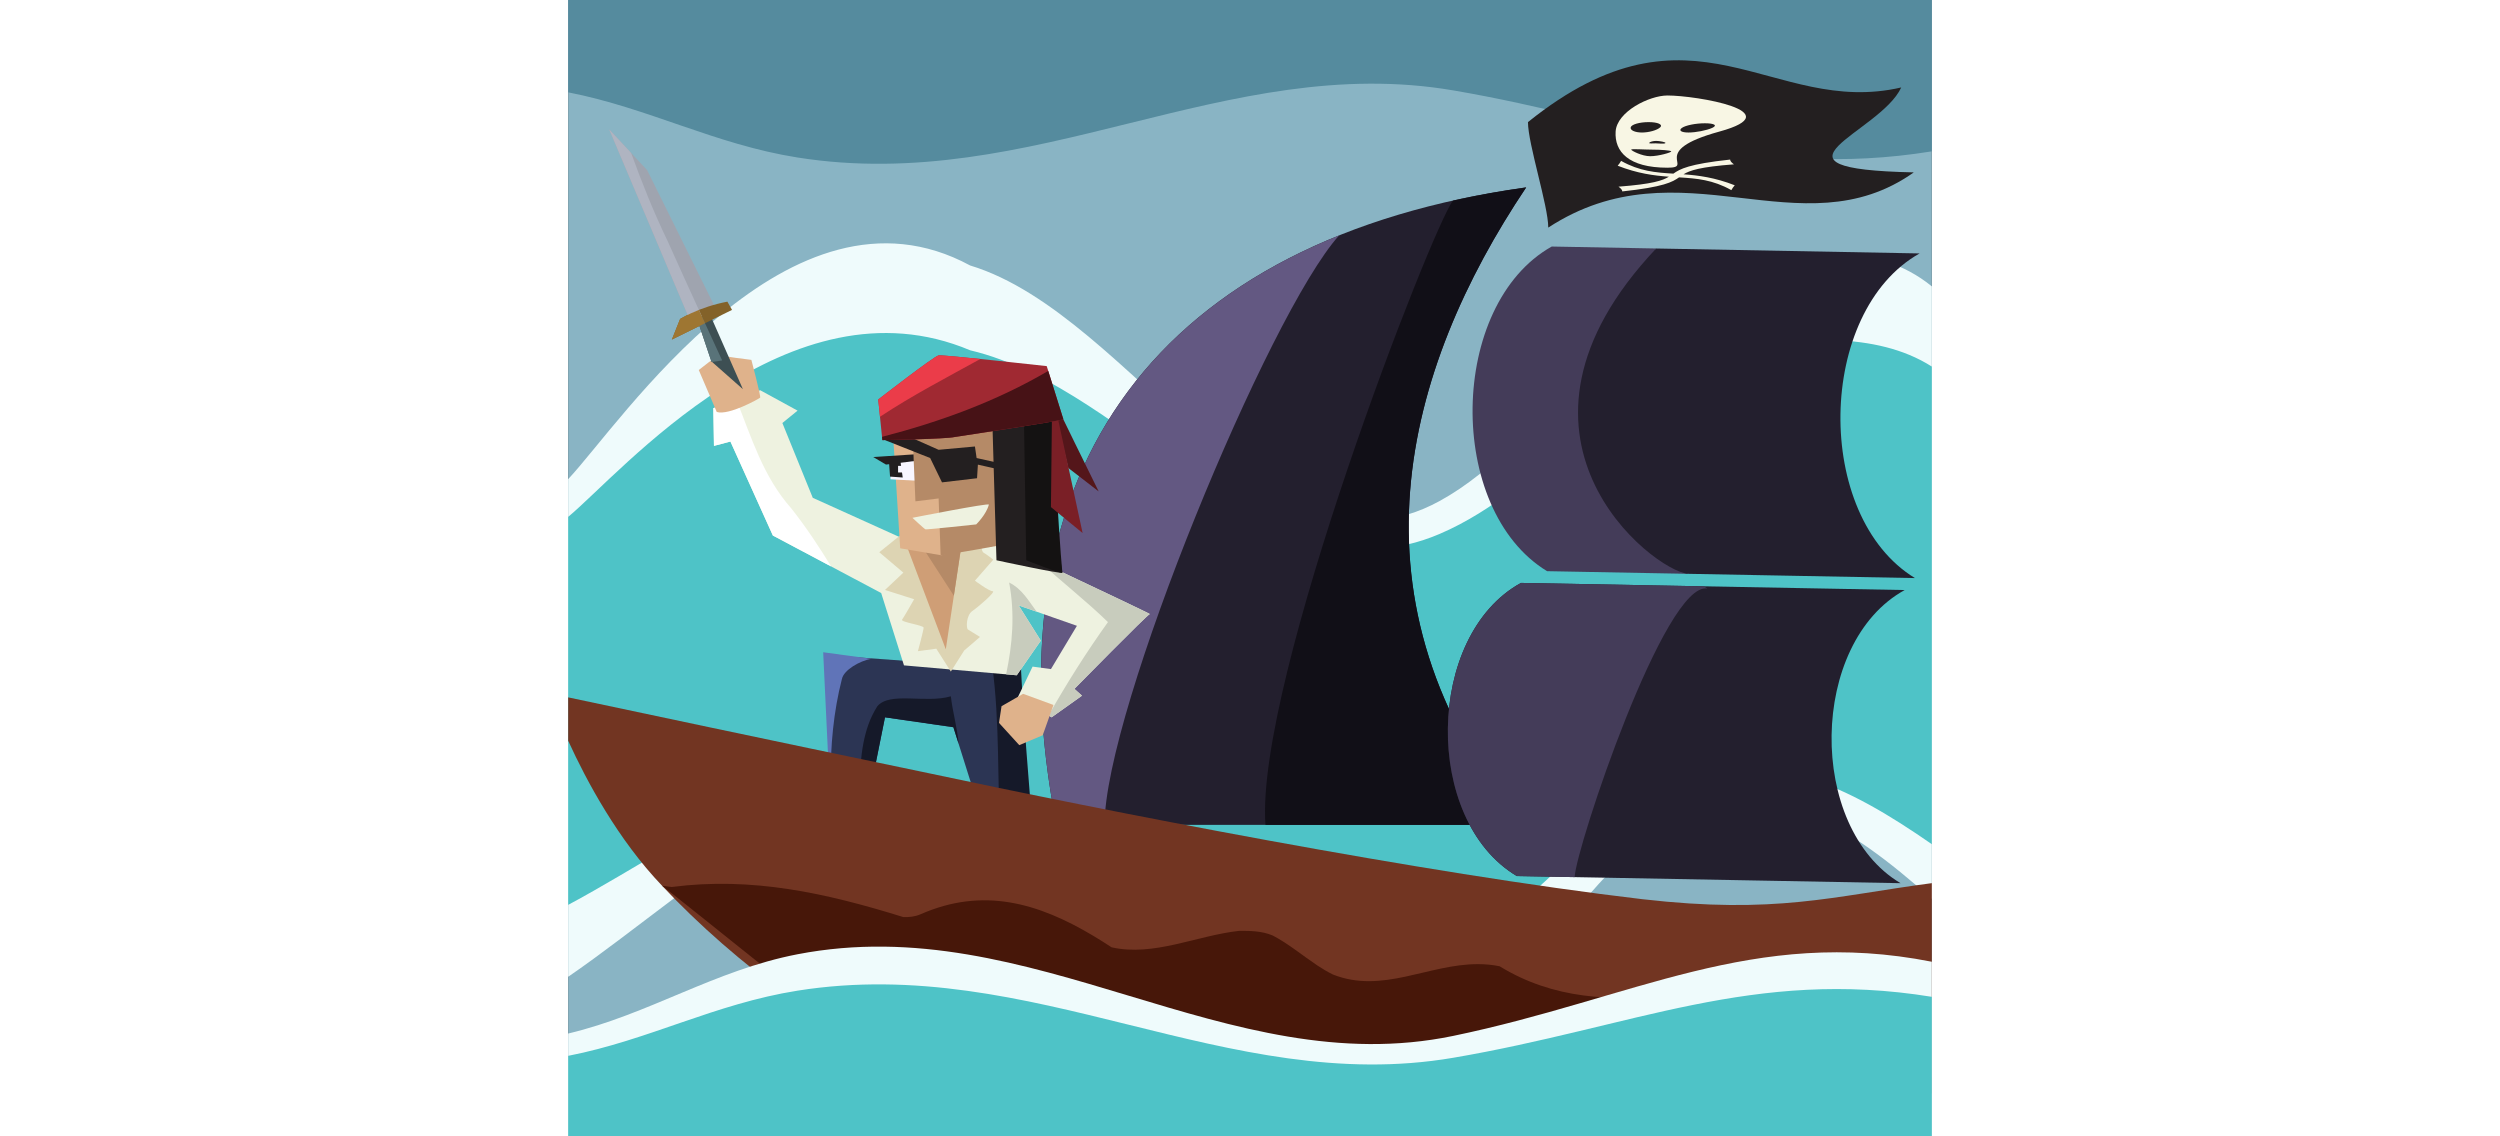 <?xml version="1.0" encoding="utf-8"?>
<!-- Generator: Adobe Illustrator 15.0.0, SVG Export Plug-In . SVG Version: 6.00 Build 0)  -->
<!DOCTYPE svg PUBLIC "-//W3C//DTD SVG 1.1//EN" "http://www.w3.org/Graphics/SVG/1.1/DTD/svg11.dtd">
<svg version="1.1" xmlns="http://www.w3.org/2000/svg" xmlns:xlink="http://www.w3.org/1999/xlink" x="0px" y="0px"
	 width="550.001px" height="250px" viewBox="1110.381 156.011 600.001 500" enable-background="new 1110.381 156.011 600.001 500"
	 xml:space="preserve">
<rect x="1110.381" y="156.011" width="600.001" height="500" fill="#333333" stroke="none"/>
<g id="Layer_4">
	<path fill="#89B4C4" d="M1710.382,156.011c0,50.875,0,500,0,500c-41.39,0-600.001,0-600.001,0c0-66.92,0-453.06,0-500H1710.382z"/>
	<path fill="#558B9E" d="M1710.382,156.011c0,15.853,0,66.595,0,66.595c-78.633,12.742-131.213-13.287-210.67-26.837
		c-99.662-16.994-184.861,45.977-288.414,29.546c-36.485-5.789-65.433-21.75-100.917-28.677c0,0,0-29.055,0-40.626H1710.382z"/>
	<path fill="#EFFBFC" d="M1710.382,282.01c-25.023-20.452-59.223-15.325-84.372-11.649c-21.729,4.909,16.791-2.454,0,0
		c-52.357,11.828-84.337,79.923-132.224,106.117c-75.986,41.567-134.219-81.74-206.559-103.662
		c-79.546-43.058-153.439,69.099-176.847,94.022v218.959c29.457-20.232,59.718-46.924,94.902-67.114
		c100.185-57.491,186.194,146.702,290.227,93.754c38.608-19.65,62.886-74.06,100.739-94.767
		c41.255-22.568,77.305,1.132,114.133,33.884V282.01z"/>
	<path fill="#4EC3C7" d="M1710.382,317.3c-25.023-15.946-59.223-11.948-84.372-9.083c-21.729,3.828,16.791-1.913,0,0
		c-52.357,9.222-84.337,62.314-132.224,82.737c-75.986,32.408-134.219-63.731-206.559-80.823
		c-79.546-33.571-153.439,53.874-176.847,73.307v170.717c29.457-15.773,59.718-36.586,94.902-52.326
		c100.185-44.826,186.194,114.38,290.227,73.097c38.608-15.322,62.886-57.742,100.739-73.887
		c41.255-17.596,77.305,0.881,114.133,26.417V317.3z"/>
</g>
<g id="Layer_5">
	<g>
		<g>
			<path fill="#231F2E" d="M1531.899,238.461c-160.659,22.406-237.772,123.572-206.672,280.479c68.34,0,136.677,0,205.015,0
				C1449.926,421.047,1478.253,318.476,1531.899,238.461z"/>
			<path fill="#635882" d="M1325.227,518.941c7.058,0,14.114,0,21.172,0c-0.147-49.909,72.228-224.97,103.194-259.347
				C1345.865,301.304,1300.032,391.828,1325.227,518.941z"/>
			<path fill="#110F17" d="M1417.174,518.941c37.689,0,75.378,0,113.067,0c-80.315-97.894-51.988-200.465,1.657-280.479
				c-11.139,1.554-21.87,3.491-32.197,5.795C1490.524,255.992,1412.617,455.982,1417.174,518.941z"/>
		</g>
		<g>
			<path fill="#443C59" d="M1569.347,366.005c-4.094-35.406,4.112-69.227,19.755-100.657c-15.32-0.288-30.64-0.575-45.96-0.862
				c-45.44,25.512-46.732,115.642-2.046,142.843c20.682,0.387,41.362,0.775,62.045,1.163c-3.673-3.113-7.275-6.279-11.355-9.067
				C1578.999,392.114,1570.593,378.992,1569.347,366.005z"/>
			<path fill="#231F2E" d="M1705.007,267.521c-38.638-0.725-77.271-1.449-115.905-2.174c-77.794,82.35-1.411,141.868,14.039,143.145
				c33.272,0.625,66.545,1.249,99.819,1.873C1658.274,383.164,1659.565,293.034,1705.007,267.521z"/>
		</g>
		<g>
			<path fill="#231F2E" d="M1696.622,544.614c-56.282-1.048-112.56-2.093-168.842-3.14c-41.334-24.573-40.181-105.954,1.828-128.979
				c56.282,1.046,112.56,2.093,168.843,3.139C1656.442,438.66,1655.289,520.04,1696.622,544.614z"/>
			<path fill="#443C59" d="M1611.617,414.988c-0.53-0.324-1.036-0.663-1.554-0.998c-26.817-0.498-53.636-0.997-80.455-1.495
				c-42.009,23.025-43.162,104.406-1.828,128.979c8.479,0.157,16.959,0.316,25.439,0.474
				C1553.888,528.662,1593.045,411.488,1611.617,414.988z"/>
		</g>
	</g>
	<g id="Layer_7">
		<g>
			<g>
				<path fill="#2C3554" d="M1308.026,450.414c-0.279,1.359,6.967,73.457,6.967,73.457l-19.509,1.633l-15.608-49.517l-30.102-4.353
					l-6.131,30.471l-18.396-2.72l0.604-55.011L1308.026,450.414z"/>
				<path fill="#151929" d="M1278.76,462.383c-11.148,3.266-26.756-2.177-32.331,4.354c-6.518,10.181-7.319,22.222-7.975,34.601
					l5.188,0.767l6.131-30.471l30.102,4.353l2.319,7.361C1281.653,476.364,1279.589,469.674,1278.76,462.383z"/>
				<path fill="#6074B8" d="M1230.822,454.767c0.808-3.942,7.835-8.005,12.957-8.878L1222.58,443l2.668,56.386l0.663,0.097
					C1225.722,484.159,1227.151,469.098,1230.822,454.767z"/>
				<path fill="#151929" d="M1309.698,447.149l-12.796,1.31c3.547,25.949,2.143,51.484,3.749,76.613l14.342-1.201
					C1314.993,523.871,1308.861,450.685,1309.698,447.149z"/>
			</g>
			<g>
				<path fill="#EEF2E0" d="M1286.007,388.109c1.672,0.817,81.105,38.09,80.269,38.09c-0.836,0-33.166,32.92-33.166,32.92
					l3.344,2.991l-13.378,9.523l-14.772-8.978l6.411-13.332l8.083,1.089l11.427-19.045l-25.642-8.978l9.755,15.508l-10.591,15.236
					l-49.611-4.354l-10.033-31.832l-47.66-25.302l-18.674-41.354l-7.246,1.904l-0.279-16.595l20.625-7.89l16.444,8.979l-6.689,5.441
					l13.379,32.919l37.904,17.14L1286.007,388.109z"/>
				<path fill="#C8CCBD" d="M1304.402,412.324c2.615,13.86,1.465,27.23-1.335,40.4l4.68,0.41l10.591-15.236l-9.755-15.508
					l7.937,2.779C1312.918,420.282,1309.958,415.036,1304.402,412.324z"/>
				<path fill="#FFFFFF" d="M1184.325,331.745l-10.082,3.857l0.279,16.595l7.246-1.904l18.674,41.354l25.658,13.621
					c-5.322-8.641-10.972-17.249-17.576-25.592C1196.154,365.742,1191.088,348.637,1184.325,331.745z"/>
				<path fill="#C8CCBD" d="M1366.276,426.199c0.483,0-25.806-12.431-48.427-23.093c9.796,9.086,20.48,17.305,30.032,26.63
					c-9.575,13.354-18.207,27.076-26.147,41.083l1.342,0.815l13.378-9.523l-3.344-2.991
					C1333.11,459.12,1365.44,426.199,1366.276,426.199z"/>
			</g>
			<path fill="#DDD4B3" d="M1258.415,390.015l-11.149,8.978l10.592,8.978l-8.083,7.618l12.821,4.081c0,0-4.46,7.89-5.295,8.979
				c-0.837,1.088,9.476,2.449,9.476,3.536c0,1.088-2.508,10.339-2.508,10.339l8.082-1.088l6.41,10.066l5.853-9.251l6.969-5.985
				c0,0-4.46-2.72-5.296-3.265s-0.836-6.258,1.951-8.162s10.591-8.706,8.918-8.706c-1.671,0-7.803-4.625-7.803-4.625l8.082-9.25
				c0,0-3.065-2.449-4.181-2.992c-1.115-0.544-1.394-4.081,0-4.897c1.394-0.817,6.968-3.537,6.132-4.897
				c-0.836-1.361,1.394-7.89-2.23-8.162C1293.533,381.036,1258.415,390.015,1258.415,390.015z"/>
			<polygon fill="#CF9E76" points="1259.25,396 1276.531,441.707 1283.777,393.551 			"/>
			<polygon fill="#B58A67" points="1280.077,418.14 1283.777,393.551 1265.618,395.791 			"/>
			<polygon fill="#DFB28B" points="1323.912,466.192 1319.174,479.525 1308.861,483.876 1299.943,474.083 1301.058,466.738 
				1310.534,461.295 			"/>
			<path fill="#DFB28B" d="M1175.745,337.272c5.263,1.688,18.712-5.882,19.098-6.288c0.428-0.451-3.858-16.631-3.858-16.631
				s-13.471-1.631-13.861-2.119c-0.413-0.518-9.287,6.581-9.287,6.581L1175.745,337.272z"/>
			<g>
				<polygon fill="#9FA4AF" points="1175.602,292.365 1145.128,230.878 1128.406,212.922 1164.081,297.263 				"/>
				<polygon fill="#3D4F53" points="1173.433,315.049 1187.26,327.251 1173.557,296.175 1166.589,294.814 				"/>
				<path fill="#836229" d="M1180.432,288.739c-12.448,2.358-20.81,7.618-20.81,7.618l-3.624,9.068l26.477-13.059L1180.432,288.739z
					"/>
				<path fill="#AFB4C1" d="M1154.047,261.894c-6.145-12.744-11.221-25.496-15.978-38.594l-9.664-10.377l35.675,84.34l5.062-2.151
					C1164.077,284.078,1159.031,273.016,1154.047,261.894z"/>
				<path fill="#597379" d="M1169.245,295.333l-2.655-0.519l6.844,20.495l4.693-0.699
					C1175.161,308.193,1172.199,301.767,1169.245,295.333z"/>
				<path fill="#9E7632" d="M1155.999,305.424l14.577-7.19c-0.896-1.95-1.792-3.902-2.687-5.854
					c-5.185,2.045-8.267,3.976-8.267,3.976L1155.999,305.424z"/>
			</g>
			<polygon fill="#DFB28B" points="1253.12,344.126 1256.464,397.27 1274.673,400.353 1300.687,392.01 1313.694,343.763 
				1306.261,324.537 			"/>
			<path fill="#F8F6FF" d="M1252.376,358.166c0.185,0.928-0.187,8.744-0.187,8.744l14.68,0.795l-1.115-11.129L1252.376,358.166z"/>
			<polygon fill="#231F20" points="1251.447,358.166 1252.004,365.718 1257.579,366.115 1256.463,358.166 			"/>
			<polygon fill="#231F20" points="1244.592,357.102 1250.222,360.428 1264.083,358.695 1262.987,355.909 			"/>
			<path fill="#B58A67" d="M1262.039,339.41c-0.558,0.725,1.125,37.192,1.125,37.192l10.21-1.279l0.887,25.141
				c0,0,30.699-5.008,30.514-5.553c-0.185-0.543,14.309-53.325,13.751-53.325s-12.636-20.496-12.636-20.496L1262.039,339.41z"/>
			<path fill="#231F20" d="M1269.657,357.548l5.203,10.701l15.421-1.813l0.371-5.986l17.653,3.99c0,0,1.857-3.265,1.3-2.901
				c-0.558,0.362-19.511-3.991-19.511-3.991l-0.741-5.079l-15.979,1.451l-22.483-9.976l-0.93,5.805L1269.657,357.548z"/>
			<path fill="#EEF2E0" d="M1261.851,383.848c0,0,33.857-6.684,33.633-5.804c-1.115,4.353-5.575,8.706-5.575,8.706
				s-21.739,2.358-22.297,2.177C1267.054,388.744,1261.851,383.848,1261.851,383.848z"/>
			<path fill="#231F20" d="M1296.97,339.954c0,1.632,1.857,62.575,1.857,62.575s29.147,6.334,28.986,5.441
				c-2.975-16.505-6.317-83.433-6.317-83.433L1296.97,339.954z"/>
			<path fill="#141212" d="M1310.906,339.954c0,1.632,1.019,62.575,1.019,62.575s15.978,6.334,15.89,5.441
				c-1.63-16.505-5.156-81.757-5.156-81.757L1310.906,339.954z"/>
			<g>
				<path fill="#54161A" d="M1322.24,327.983c0.186,0.907,21.555,44.257,21.555,44.257l-13.379-10.339L1322.24,327.983z"/>
				<path fill="#7A1F26" d="M1323.354,328.527c0.187,0.908,13.379,62.031,13.379,62.031l-13.936-11.426L1323.354,328.527z"/>
				<path fill="#A02932" d="M1328.244,340.443c-0.186,0.726-47.066,7.673-47.81,7.854c-3.717,0.907-31.816,1.371-31.816,1.371
					l-1.816-17.876c0,0,24.529-19.045,26.572-19.408c2.044-0.362,47.566,4.716,47.566,4.716L1328.244,340.443z"/>
				<path fill="#EB3C49" d="M1273.374,312.385c-2.043,0.362-26.572,19.408-26.572,19.408l0.772,7.589
					c14.072-9.306,29.196-17.181,44.149-25.42C1282.384,313.005,1274.212,312.235,1273.374,312.385z"/>
				<path fill="#471216" d="M1321.603,319.22c-22.761,13.345-47.547,22.392-73.132,28.998l0.146,1.45c0,0,28.1-0.464,31.816-1.371
					c0.743-0.182,47.624-7.128,47.81-7.854L1321.603,319.22z"/>
			</g>
			<rect x="1255.536" y="360.994" fill="#F8F6FF" width="2.23" height="2.901"/>
		</g>
	</g>
	<path fill="#723522" d="M1710.382,544.594c-43.854,5.796-68.585,13.808-127.408,7.057c-96.33-11.32-235.465-38.646-317.037-56.075
		c-65.456-13.604-132.367-27.796-155.556-32.724v19.078c8.108,17.775,21.957,43.566,41.327,63.815
		c32.146,34.419,78.045,67.918,112.714,80.704c35.139,14.825,59.051,8.935,58.031,11.641c123.823,0,253.37-0.341,387.929-0.992
		V544.594z"/>
	<path fill="#471709" d="M1710.382,630.079c-12.633-3.065-32.783-6.938-58.086-11.332c-2.745-0.477-5.552-0.96-8.414-1.456
		c-5.159-0.824-11.085-1.862-16.023-3.939c-11.853-5.192-18.767-20.769-31.607-19.731c-26.668,3.115-52.348,2.078-76.053-12.461
		c-3.21-0.649-6.374-0.925-9.501-0.93c-21.894-0.035-42.013,13.198-63.83,4.572c-2.367-1.154-4.603-2.507-6.795-3.951
		c-6.545-4.365-12.718-9.557-19.632-13.192c-4.938-2.076-9.877-2.076-14.815-2.076c-18.767,2.076-37.533,11.424-56.155,7.242
		c-2.681-1.763-5.36-3.452-8.043-5.054c-24.143-14.411-48.499-21.608-76.056-9.458c-2.47,1.039-4.94,1.297-7.505,1.22
		c-33.979-10.566-66.573-17.836-101.934-13.243c-2.765-0.35-4.225-0.543-4.225-0.543c26.745,20.875,52.425,42.683,80.443,62.658
		c1.753,1.183,3.485,2.328,5.203,3.442c10.218,6.592,19.638,11.863,27.067,14.604c35.139,14.825,59.051,8.935,58.031,11.641
		c11.187,0,22.42-0.004,33.699-0.009c3.76-0.004,7.524-0.007,11.295-0.014c18.423,0.207,38.178,0.207,56.934-0.056
		c3.82-0.003,7.646-0.009,11.477-0.015c3.536-0.006,7.076-0.011,10.621-0.018c3.551-0.012,7.104-0.023,10.673-0.042
		c21.461-0.614,43.805-1.485,65.803-0.633c3.143,0.118,6.278,0.272,9.411,0.464c25.366-2.609,51.046-1.57,76.528-0.317
		c3.579,0.059,7.243,0.054,10.919,0.04c29.928-0.115,60.12-0.246,90.569-0.394V630.079z"/>
	<g>
		<path fill="#231F20" d="M1702.457,231.863c-49.741,35.195-102.58-13.687-160.842,24.287c0-9.617-8.927-36.804-8.927-46.419
			c73.048-58.718,107.2-2.016,164.241-15.242C1687.619,214.689,1630.605,230.338,1702.457,231.863z"/>
		<g>
			<path fill="#F8F6E4" d="M1594.067,198.027c-7.996,0.001-22.29,7.114-22.811,15.887c-0.522,8.775,5.608,15.887,22.811,15.888
				c12.514,0-9.143-7.113,22.814-15.888C1648.839,205.139,1606.748,198.027,1594.067,198.027z M1589.105,218.007
				c1.305,0,4.519,0.527,4.033,0.984c-0.488,0.458-3.144,0.095-4.317,0.095c-1.175,0-3.131,0.203-2.769-0.254
				C1586.412,218.376,1587.794,218.008,1589.105,218.007z M1577.889,212.032c0.354-1.265,3.849-2.289,7.859-2.289
				c4.024,0,6.427,1.024,5.117,2.289c-1.312,1.263-4.935,2.288-8.02,2.288C1579.754,214.32,1577.547,213.296,1577.889,212.032z
				 M1586.462,224.745c-3.642,0-8.302-2.437-8.35-2.893c-0.063-0.456,5.799,0,9.327,0c3.534,0,8.124,0.306,8.289,0.763
				C1595.902,223.071,1590.115,224.745,1586.462,224.745z M1603.324,214.32c-3.23,0-4.49-0.91-2.905-2.034
				c1.601-1.123,6.026-2.033,10.123-2.034c4.091,0,5.692,0.911,3.198,2.034C1611.246,213.41,1606.529,214.32,1603.324,214.32z"/>
			<path fill="#F8F6E4" d="M1623.672,237.536c-8.774-3.441-15.982-4.355-22.537-4.835c2.758-1.7,7.151-3.235,22.175-4.383
				c-0.979-0.72-1.657-1.392-1.669-2.095c-18.313,1.979-22.091,4.155-24.973,6.19c-7.783-0.482-14.881-1.04-23.005-5.619
				c-0.515,0.847-0.918,1.522-1.502,2.132c8.774,3.442,15.98,4.356,22.534,4.835c-2.757,1.701-7.15,3.236-22.176,4.384
				c0.979,0.72,1.657,1.392,1.668,2.095c18.315-1.979,22.095-4.154,24.977-6.189c7.78,0.481,14.878,1.038,23.001,5.618
				C1622.681,238.821,1623.085,238.146,1623.672,237.536z"/>
		</g>
	</g>
	<path fill="#EFFBFC" d="M1710.382,579.179c-78.633-15.501-131.213,16.163-210.67,32.647
		c-99.662,20.674-184.861-55.933-288.414-35.942c-36.485,7.044-65.433,26.459-100.917,34.887c0,0,0,29.387,0,45.24
		c0,0,558.611,0,600.001,0V579.179z"/>
	<path fill="#4EC3C7" d="M1710.382,594.61c-78.633-12.741-131.213,13.287-210.67,26.837
		c-99.662,16.994-184.861-45.977-288.414-29.546c-36.485,5.79-65.433,21.75-100.917,28.679c0,0,0,22.105,0,35.432
		c0,0,558.611,0,600.001,0V594.61z"/>
</g>
</svg>
